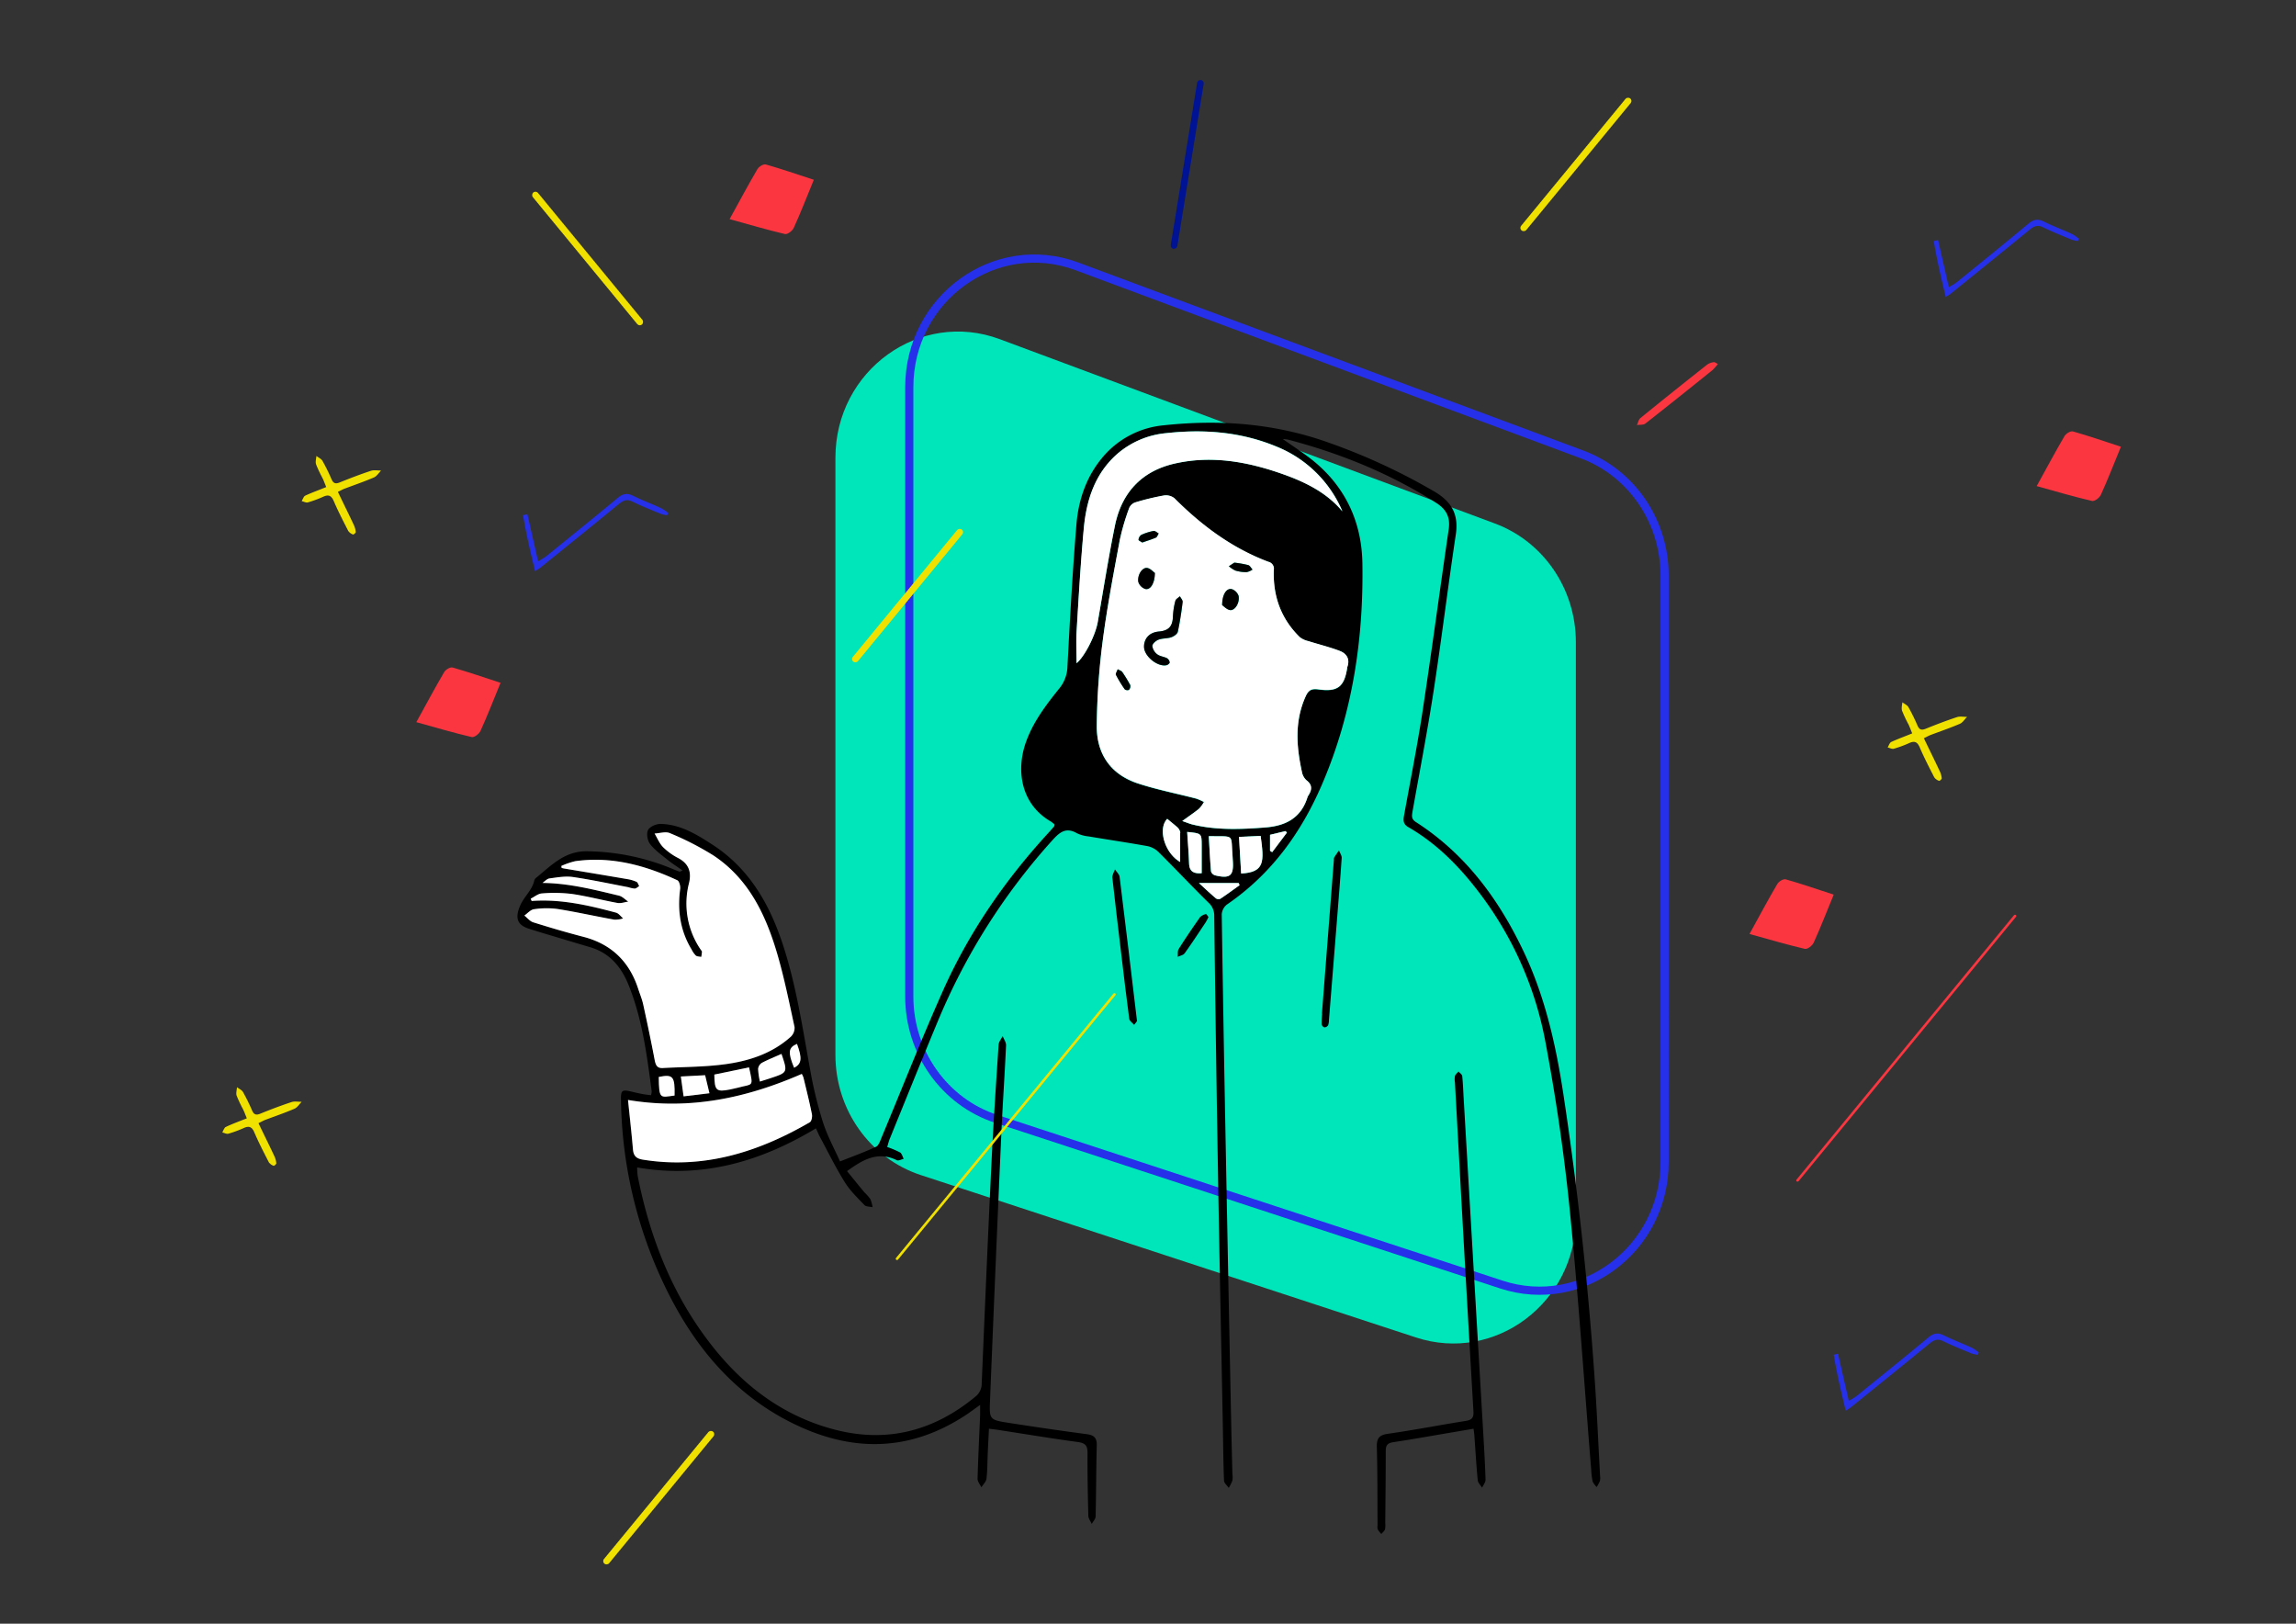 <svg xmlns="http://www.w3.org/2000/svg" viewBox="0 0 841.89 595.28"><rect x="0" y="0" width="841.89" height="595.28" fill="#333333" stroke="none"/><defs><style>.cls-1{fill:#fb3640;}.cls-2{fill:#00e6bb;}.cls-3{fill:none;stroke:#2630ea;stroke-miterlimit:10;stroke-width:3px;}.cls-4{fill:#f0e100;}.cls-5{fill:#2630ea;}.cls-6{fill:#fff;}.cls-7{fill:#001395;}</style></defs><g id="Layer_2" data-name="Layer 2"><path class="cls-1" d="M152.66,264.76c3.71-6.73,6.83-12.59,10.18-18.3.57-1,2.25-2,3.14-1.73,5.71,1.62,11.34,3.58,17.56,5.6-2.69,6.56-4.86,12.17-7.34,17.6-.51,1.14-2.32,2.51-3.25,2.29C166.39,268.68,159.89,266.76,152.66,264.76Z"/><path class="cls-1" d="M746.81,178.21c3.71-6.73,6.83-12.59,10.18-18.3.57-1,2.25-2,3.13-1.73,5.72,1.61,11.35,3.57,17.57,5.6-2.69,6.55-4.86,12.16-7.34,17.6-.52,1.14-2.32,2.5-3.25,2.28C760.53,182.13,754,180.21,746.81,178.21Z"/><path class="cls-1" d="M267.53,80.34c3.71-6.73,6.83-12.59,10.18-18.3.57-1,2.25-2,3.14-1.73,5.71,1.62,11.34,3.58,17.56,5.6-2.69,6.56-4.86,12.17-7.34,17.6-.51,1.14-2.32,2.51-3.25,2.29C281.26,84.26,274.76,82.34,267.53,80.34Z"/><path class="cls-1" d="M641.5,342.42c3.7-6.73,6.83-12.6,10.18-18.3.57-1,2.25-2,3.13-1.73,5.71,1.61,11.35,3.57,17.57,5.6-2.69,6.55-4.87,12.16-7.34,17.6-.52,1.13-2.32,2.5-3.25,2.28C655.22,346.33,648.73,344.41,641.5,342.42Z"/></g><g id="Layer_3" data-name="Layer 3"><path class="cls-2" d="M306.33,386.75V167.83c0-32.06,31-54.39,60.28-43.48l181.56,67.58c17.8,6.63,29.66,24,29.66,43.48V446.28c0,31.31-29.63,53.57-58.64,44.05L337.64,430.8C319,424.69,306.33,406.88,306.33,386.75Z"/><path class="cls-3" d="M333.41,365.31V142c0-32.7,31.58-55.48,61.49-44.35l185.21,68.95c18.16,6.76,30.26,24.49,30.26,44.34V426c0,31.94-30.22,54.64-59.82,44.94l-185.2-60.73C346.32,404,333.41,385.83,333.41,365.31Z"/><path d="M325.31,420.51a33.68,33.68,0,0,1,4.73,2c.67.42.9,1.54,1.32,2.34-.85.19-1.92.81-2.53.5-7-3.43-12.45-.19-18.24,4,2.23,2.74,4.28,5.28,6.36,7.78a18.48,18.48,0,0,1,2.18,2.46,12.73,12.73,0,0,1,.83,3c-1-.25-2.4-.17-3-.81-2.56-2.66-5.29-5.29-7.21-8.39-3.35-5.39-6.16-11.12-9.17-16.72-.47-.86-.82-1.79-1.39-3C279,425.81,257.63,432.16,233.63,428a25,25,0,0,0,.21,3.19c3.93,19.79,10.73,38.49,22.14,55.23,12.46,18.27,28.49,32.17,50.41,37.78,19.07,4.87,36.17.32,51.27-12.17a6.07,6.07,0,0,0,2.31-4.86c1.15-27.15,2.3-54.3,3.61-81.44.69-14.26,1.65-28.51,2.59-42.76.08-1.08,1-2.1,1.48-3.15.44,1.16,1.31,2.33,1.25,3.46-.52,11.27-1.31,22.54-1.8,33.82q-2.13,48-4.07,96.09c-.31,7.25-.28,7.34,6.94,8.47,9.47,1.47,19,2.87,28.46,4.12,2.7.35,3.8,1.32,3.73,4.15-.24,8.68-.21,17.37-.42,26,0,.94-.93,1.85-1.42,2.77-.44-1-1.23-2-1.25-2.95-.2-7.68-.35-15.37-.3-23.06,0-2.59-.69-3.6-3.4-4-9.8-1.32-19.55-2.95-29.33-4.46-1-.15-1.94-.25-3.42-.43-.15,3.17-.31,6.12-.44,9.06s-.1,6.21-.46,9.27c-.13,1.1-1.22,2.09-1.86,3.13-.5-1-1.44-2.1-1.41-3.13.21-7.79.61-15.57.94-23.36,0-1,0-2.1,0-3.71-2.15,1.52-3.79,2.77-5.51,3.89-21.88,14.27-44.14,13.26-66.4,1.2-18.42-10-31.5-25.26-41.16-43.58a162.59,162.59,0,0,1-18.61-72.46c-.12-4.68.09-4.82,4.68-3.71,1.07.26,2.14.49,3.22.69s2,.28,3.1.43a5.2,5.2,0,0,0,.25-1.46c-1.74-13.17-3.42-26.35-8.42-38.81-2.7-6.74-6.91-11.86-14.16-14-6-1.77-12-3.59-18.08-5.4-1.33-.4-2.66-.84-4-1.25-4.13-1.25-5.78-3.42-3.6-8.51,1.44-3.37,4.4-5.67,5.19-9.22a1.89,1.89,0,0,1,.63-1c5.55-4.5,10.44-9.86,18.64-9.78a84.08,84.08,0,0,1,31.76,6.6c.74.31,1.48.6,2.23.86.14.05.34-.11,1.16-.4-2.05-1.44-3.86-2.58-5.51-3.92-2.24-1.81-4.68-3.53-6.4-5.76-1-1.26-1.44-3.88-.77-5.17s3.07-2.28,4.68-2.24c7.18.19,13.11,3.83,18.92,7.6,13.44,8.71,20.87,21.65,25.76,36.44,5,15.15,7.29,30.87,10.15,46.49a149.4,149.4,0,0,0,4.63,18.88c1.63,5.06,4.24,9.81,6.25,14.33,4.84-1.92,9.11-3.45,13.19-5.38,1-.48,1.55-2.22,2.07-3.48,7.47-17.87,14.55-35.92,22.43-53.61,9.54-21.42,22.73-40.56,38.58-57.84.74-.81,1.47-1.63,2.19-2.47.12-.13.12-.37.23-.7a9.83,9.83,0,0,0-1.29-1.08c-11.36-6.52-12.78-19.1-9.27-29.06,2.64-7.48,7.37-13.7,12.26-19.77a13.2,13.2,0,0,0,3-8.12c.92-17.35,1.86-34.72,3.29-52,.76-9.18,3.7-17.81,9.9-25a33.15,33.15,0,0,1,22.14-11.37c20.82-2.24,41.26-.64,61.11,6.59a224.27,224.27,0,0,1,38.24,17.78c6.32,3.75,8.82,8.44,7.71,15.75-2.87,19.05-5.19,38.18-8.12,57.23-2.27,14.8-5.12,29.51-7.74,44.26-.26,1.52-.49,2.74,1.21,3.83,18.36,11.77,30.65,28.61,39.77,48,7.75,16.54,11.67,34.13,14.38,52.09q7.68,50.83,11.29,102.12c.91,12.55,1.44,25.12,2.13,37.69a4.6,4.6,0,0,1-.1,1.78,14.13,14.13,0,0,1-1.16,2.12A7.45,7.45,0,0,1,584,543.2a27.48,27.48,0,0,1-.55-4.45c-2.59-32-4.72-64-7.93-95.85-2.06-20.44-5.07-40.85-8.87-61a129.37,129.37,0,0,0-25.3-56c-7-9-15-16.92-24.91-22.63-1.94-1.11-1.94-2.45-1.62-4.24,2.29-12.68,4.82-25.32,6.76-38,3.39-22.3,6.36-44.67,9.63-67,.65-4.45-.92-7.33-4.64-9.7-16.85-10.72-35.08-18.13-54.33-23.17a12.29,12.29,0,0,0-1.88-.21c4.23,3,8.67,5.76,12.54,9.12,11,9.58,16.42,22,16.66,36.48.44,27.86-3.66,55-14.69,80.75-7.64,17.86-18.69,33.18-35,44.33a5,5,0,0,0-1.88,3.57q.65,43.89,1.51,87.79.92,48.38,1.91,96.76c.13,6.89.32,13.78.48,20.67a8,8,0,0,1,0,2.39,16.26,16.26,0,0,1-1.34,2.67c-.6-.89-1.7-1.75-1.73-2.66-.27-6.89-.31-13.78-.45-20.68-.59-31-1.25-61.92-1.78-92.88q-.8-46.74-1.36-93.49a6.32,6.32,0,0,0-2.15-4.89c-6.19-6.09-12.14-12.42-18.3-18.54a8.18,8.18,0,0,0-4-2.13c-7.17-1.3-14.39-2.35-21.58-3.56a12.92,12.92,0,0,1-4.32-1.17c-3.86-2.23-6.16-.55-8.81,2.37a231.18,231.18,0,0,0-42.28,66.77c-5.87,14.11-11.59,28.28-17.35,42.43C326,418,325.71,419.19,325.31,420.51ZM433.52,301c1.67.59,2.65,1,3.68,1.29,8.86,2.17,17.81,1.8,26.81,1.1,7.58-.59,13.14-3.57,15.47-11.21a1.11,1.11,0,0,1,.13-.27c1.36-2.1,1.88-4-.59-5.86a5.6,5.6,0,0,1-1.67-3.12c-2-9.3-2.69-18.52,1.4-27.58,1.08-2.38,2.23-2.88,4.7-2.55,7.11,1,9.49-1,10.55-8a1,1,0,0,1,.05-.3c1-2.85-.32-4.85-2.75-5.79-3.78-1.45-7.75-2.4-11.62-3.63a7.74,7.74,0,0,1-3.08-1.43c-6.9-6.74-9.88-15.08-9.53-24.63a2.6,2.6,0,0,0-2-3c-13.34-5-24.47-13.29-34.45-23.31a5,5,0,0,0-3.85-1,92,92,0,0,0-10.46,2.52,3.77,3.77,0,0,0-2.24,2,85.42,85.42,0,0,0-3.46,11.72c-2.29,12.37-4.68,24.74-6.29,37.2a259.29,259.29,0,0,0-2.16,31c-.09,10.28,5.1,17.84,15.07,21.12,7,2.3,14.25,3.7,21.38,5.56a18.29,18.29,0,0,1,2.84,1.25,12.21,12.21,0,0,1-1.79,2.47C437.91,297.9,436,299.17,433.52,301ZM205.83,317.47l.18.76c.34.08.68.17,1,.23,7.66,1.28,15.34,2.55,23,3.86a13.6,13.6,0,0,1,3.44,1c.47.21.66,1,1,1.59-.56.31-1.1.86-1.66.89a10.34,10.34,0,0,1-2.33-.5c-6.76-1.29-13.5-2.76-20.31-3.74-2.78-.4-5.74.14-8.59.52-.92.12-1.73,1.08-2.59,1.65,9.86.12,19,2.49,28.08,4.67,1.23.3,2.26,1.43,3.38,2.18-1.3.18-2.67.72-3.9.5-5.59-1-11.12-2.49-16.74-3.31a54,54,0,0,0-11-.19c-1.41.08-2.75,1.25-4.12,1.93l.35.84c10.64-.78,20.83,1.57,30.95,4.28,1,.27,1.73,1.39,2.59,2.12a10.18,10.18,0,0,1-3.17.46c-7-1.26-13.89-2.81-20.89-3.93a30.75,30.75,0,0,0-8.62.09c-1.26.17-2.36,1.51-3.54,2.32,1.08.85,2,2.1,3.27,2.49,6.09,1.91,12.23,3.71,18.41,5.32,10.25,2.67,16.83,9.1,20.07,19.08.62,1.9,1.4,3.76,1.83,5.7,1.49,6.82,2.94,13.65,4.23,20.51.35,1.84.86,2.93,3,2.8,7.66-.46,15.4-.37,23-1.42,8.75-1.21,17.15-4,23.93-10.1a4.47,4.47,0,0,0,1.33-3.51c-2-9-3.76-18-6.33-26.78-4.2-14.32-10.49-27.58-23.47-36.16a107.64,107.64,0,0,0-15.89-8.14c-1.55-.69-3.74,0-5.63.14,1,1.67,1.78,3.6,3.12,5a22.57,22.57,0,0,0,5.55,4c3.94,2.08,4.9,5.18,3.94,9.26A29.9,29.9,0,0,0,257,348.2c.16.25.46.51.45.76a15.51,15.51,0,0,1-.27,1.9c-.69-.16-1.54-.11-2-.52a8.31,8.31,0,0,1-1.53-2.2c-4.15-6.88-5.24-14.32-4.19-22.21.14-1-.34-2.85-1.05-3.18-11.85-5.55-24.18-8.87-37.41-7A27.36,27.36,0,0,0,205.83,317.47Zm286.4-130a44.14,44.14,0,0,0-24.45-23.89c-12.82-5.26-26.32-6.32-40-4.81a31.84,31.84,0,0,0-18.41,7.92c-8,7.23-11,16.78-11.93,27-1.16,12.62-1.88,25.28-2.65,37.93-.24,3.82,0,7.66,0,11.5,3-2.47,6.91-10.21,7.76-15.08,2.06-11.8,3.92-23.64,6.31-35.37,2.46-12,9.76-20,21.91-22.74,13.83-3.15,27.25-.59,40.26,4.09C479,176.91,486.58,180.73,492.23,187.47Zm-262,215.8c.65,6.31,1.32,12.21,1.82,18.13.21,2.4,1.26,3.37,3.65,3.75,22.23,3.57,42.24-2.74,61.19-13.71.64-.37,1-2,.78-2.93-.9-4.49-2-8.94-3.09-13.4a6.91,6.91,0,0,0-.63-1.39C273.78,402.51,253.11,407.05,230.28,403.27Zm213-96.72c.26,4.46.46,8.7.81,12.92a2.28,2.28,0,0,0,1.46,1.44c5.54,1.33,6.92.17,6.54-5.33-.05-.69-.07-1.39-.12-2.08C451.31,305.54,452.82,306.74,443.24,306.55Zm11.86,13.7c8.73-.49,8.44-4.39,7.15-13.8l-7.93.37C454.6,311.61,454.85,315.85,455.1,320.25ZM274.65,391.31,261.93,394c.07,5.94.7,6.49,5.82,5.45,1-.2,1.94-.4,2.9-.66C276.11,397.23,276.34,398.8,274.65,391.31ZM435.31,305c.25,4,.58,7.77.7,11.53.1,3.34,2.12,3.78,4.62,3.6,0-3.51,0-6.87,0-10.24C440.62,305.53,440.61,305.53,435.31,305ZM428,300.2c-3.54,3.66-.88,12.6,4.75,15.82V305.51a1.44,1.44,0,0,0,0-.59,4.51,4.51,0,0,0-.82-1.44C430.69,302.4,429.42,301.41,428,300.2ZM286.55,386.38c-2.56,1.14-4.95,2.09-7.21,3.29a3,3,0,0,0-1.35,2.19,25.72,25.72,0,0,0,.67,4.66c1.5-.48,2.71-.85,3.9-1.25C288.86,393.18,288.86,393.17,286.55,386.38ZM260.14,400.8l-1.57-6.61-8.9.47c.34,2.54.64,4.75,1,7.28Zm179.49-77.06c2.31,2.11,4.22,3.92,6.22,5.63a1.67,1.67,0,0,0,1.58.18c2.41-1.61,4.74-3.34,7.09-5l-.32-.78Zm-192.28,77.9c.15-7.05-.58-7.88-5.8-6.81C241.67,403.13,242,402.34,247.35,401.64Zm218.34-89.73.79.51,5.41-7.19-.53-.54-5.67,1.36Zm-174.5,79.56c2.78-1.46,3-3.48,1.05-8.76C289.07,384,288.83,385.81,291.19,391.47Z"/><path d="M540.31,523.8l-8.1,1.37c-7.09,1.2-14.17,2.48-21.28,3.55-2.12.31-2.81,1.09-2.81,3.24,0,8.79-.1,17.57-.18,26.36a8.15,8.15,0,0,1-.1,2.38c-.22.64-.88,1.12-1.34,1.68a9.82,9.82,0,0,1-1.31-1.67,3.45,3.45,0,0,1-.07-1.48c-.07-9.59,0-19.18-.27-28.76-.07-3.07.79-4.35,4-4.81,9.59-1.37,19.1-3.22,28.67-4.74,2.29-.36,2.9-1.3,2.76-3.56q-2.47-42-4.79-84-1-18.24-2-36.49a7.06,7.06,0,0,1,0-2.38c.19-.62.85-1.11,1.31-1.66.47.55,1.3,1.06,1.36,1.65.3,2.88.39,5.78.56,8.67q3.5,59.81,7,119.62c.38,6.57.79,13.15,1,19.73,0,.95-.83,1.94-1.27,2.91-.56-.91-1.51-1.78-1.6-2.73-.51-5.27-.81-10.55-1.2-15.83C540.63,525.94,540.48,525.08,540.31,523.8Z"/><path d="M484.72,371.65q2.19-28.2,4.39-56.4a2.08,2.08,0,0,1,.1-.88c.55-.89,1.17-1.74,1.76-2.61.34.91,1,1.84,1,2.73-.54,8.06-1.2,16.12-1.84,24.17q-1.41,17.61-2.83,35.21a5.9,5.9,0,0,1-.31,2,1.7,1.7,0,0,1-1.38.78,1.59,1.59,0,0,1-1-1.15,36,36,0,0,1,.18-3.88Z"/><path class="cls-4" d="M705.44,270.64c2,4.19,4,8.19,5.88,12.22a7.36,7.36,0,0,1,.67,2.52c0,.28-.79,1-1,.88a3.6,3.6,0,0,1-1.74-1.28c-1.87-3.64-3.75-7.27-5.34-11-.89-2.1-2-2.41-3.89-1.54a41.27,41.27,0,0,1-5.6,2.06c-.66.18-1.5-.3-2.26-.47.42-.68.69-1.68,1.29-2,2.42-1.13,4.93-2,7.71-3.16-.48-1.19-.85-2.19-1.29-3.15a50.93,50.93,0,0,1-2.42-5.13c-.32-.92,0-2.07.11-3.12.76.6,1.8,1,2.25,1.83a70.46,70.46,0,0,1,3.29,6.7c.66,1.5,1.46,1.81,3,1.18,3.79-1.53,7.61-3,11.49-4.27,1.11-.37,2.45-.08,3.69-.1-.87.87-1.59,2.1-2.64,2.55-3.56,1.53-7.25,2.78-10.89,4.16C707.09,269.79,706.41,270.18,705.44,270.64Z"/><path class="cls-4" d="M94.78,411.78c2,4.18,4,8.18,5.88,12.21a7.64,7.64,0,0,1,.66,2.52c0,.29-.79,1-1,.88a3.54,3.54,0,0,1-1.74-1.28c-1.86-3.63-3.75-7.27-5.34-11-.89-2.09-2-2.4-3.88-1.54a41.9,41.9,0,0,1-5.61,2.06c-.65.18-1.5-.29-2.25-.47.42-.67.68-1.68,1.29-2,2.41-1.14,4.93-2.05,7.71-3.16-.49-1.2-.85-2.2-1.3-3.16a54.19,54.19,0,0,1-2.42-5.12c-.31-.93.05-2.08.11-3.13.77.6,1.8,1,2.25,1.83a69.26,69.26,0,0,1,3.29,6.7c.66,1.5,1.46,1.81,3,1.18,3.79-1.53,7.61-3,11.49-4.26,1.12-.38,2.46-.09,3.69-.1-.87.87-1.58,2.09-2.63,2.54-3.57,1.54-7.26,2.78-10.89,4.16C96.42,410.93,95.75,411.31,94.78,411.78Z"/><path class="cls-4" d="M123.9,180.33c2,4.19,4,8.19,5.88,12.22a7.59,7.59,0,0,1,.67,2.52c0,.28-.79,1-1,.88a3.56,3.56,0,0,1-1.74-1.28c-1.87-3.64-3.75-7.27-5.34-11-.89-2.1-2-2.41-3.89-1.54a41.27,41.27,0,0,1-5.6,2.06c-.66.18-1.5-.3-2.26-.47.42-.68.69-1.68,1.29-2,2.41-1.13,4.93-2,7.71-3.16-.49-1.19-.85-2.19-1.29-3.15a48.83,48.83,0,0,1-2.42-5.13c-.32-.92,0-2.07.11-3.12.76.6,1.79,1.05,2.24,1.83a68.22,68.22,0,0,1,3.3,6.7c.66,1.5,1.46,1.81,3,1.18,3.78-1.53,7.61-3,11.48-4.27,1.12-.37,2.46-.08,3.7-.1-.87.88-1.59,2.1-2.64,2.55-3.57,1.53-7.25,2.78-10.89,4.16C125.54,179.48,124.87,179.87,123.9,180.33Z"/><path class="cls-5" d="M196.2,209.42c-1.72-7.09-3.29-13.77-4.41-20.53l1.58-.38c1.28,5.59,2.55,11.17,3.94,17.26a25.22,25.22,0,0,0,2.75-1.66c8.84-7.16,17.71-14.29,26.46-21.57,1.88-1.56,3.42-1.88,5.62-.78,3.39,1.69,7,3,10.4,4.6a15.88,15.88,0,0,1,2.44,1.69l-.38.86a12.67,12.67,0,0,1-2.29-.52c-3.5-1.45-7-2.83-10.43-4.51-2.12-1.06-3.48-.32-5.08,1-9.42,7.72-18.89,15.37-28.36,23C197.92,208.32,197.34,208.65,196.2,209.42Z"/><path class="cls-5" d="M676.79,517.22c-1.72-7.1-3.29-13.77-4.41-20.54l1.58-.38c1.28,5.59,2.55,11.17,3.94,17.26a25.22,25.22,0,0,0,2.75-1.66c8.84-7.16,17.71-14.29,26.46-21.57,1.88-1.56,3.42-1.87,5.62-.78,3.39,1.69,6.95,3,10.4,4.6a15.28,15.28,0,0,1,2.44,1.7l-.38.85a13.56,13.56,0,0,1-2.29-.51c-3.5-1.46-7-2.84-10.43-4.52-2.12-1.05-3.48-.32-5.08,1C698,500.37,688.5,508,679,515.69,678.51,516.11,677.93,516.44,676.79,517.22Z"/><path class="cls-5" d="M713.47,108.92c-1.72-7.09-3.29-13.77-4.41-20.53l1.58-.38c1.28,5.58,2.55,11.17,3.94,17.26a25.22,25.22,0,0,0,2.75-1.66C726.18,96.45,735,89.32,743.79,82c1.88-1.57,3.42-1.88,5.62-.78,3.39,1.69,7,3,10.4,4.6a15.88,15.88,0,0,1,2.44,1.69l-.37.86a13.15,13.15,0,0,1-2.29-.52c-3.5-1.45-7-2.84-10.44-4.52-2.12-1.05-3.48-.32-5.07,1-9.42,7.72-18.9,15.37-28.36,23C715.2,107.82,714.61,108.15,713.47,108.92Z"/><path d="M416.93,374.35c-.2.27-.64.81-1.07,1.36-.62-.73-1.69-1.39-1.8-2.19-1.05-7.82-1.95-15.66-2.89-23.49-1.12-9.43-2.27-18.84-3.3-28.28-.1-.94.61-2,.95-3,.59.89,1.59,1.73,1.71,2.68,2.15,17.25,4.19,34.51,6.25,51.77C416.81,373.43,416.84,373.63,416.93,374.35Z"/><path class="cls-1" d="M629.92,133.44a21.72,21.72,0,0,1-2,2.26c-8.17,6.56-16.33,13.12-24.58,19.57-.73.58-2.07.4-3.12.57.42-.87.61-2,1.29-2.57q12.19-9.92,24.53-19.64a5.2,5.2,0,0,1,2.38-.85C628.79,132.71,629.27,133.15,629.92,133.44Z"/><path d="M443.12,336.18a19.17,19.17,0,0,1-1,1.93c-2.55,3.82-5.06,7.67-7.74,11.39-.49.69-1.68.87-2.54,1.29.1-1-.11-2.12.36-2.86,2.5-4,5.13-7.84,7.83-11.68a4.32,4.32,0,0,1,2.15-1.13C442.36,335.07,442.77,335.77,443.12,336.18Z"/><path class="cls-6" d="M433.52,301c2.49-1.81,4.39-3.08,6.15-4.53a12.21,12.21,0,0,0,1.79-2.47,18.29,18.29,0,0,0-2.84-1.25c-7.13-1.86-14.41-3.26-21.38-5.56-10-3.28-15.16-10.84-15.07-21.12a259.29,259.29,0,0,1,2.16-31c1.61-12.46,4-24.83,6.29-37.2a85.42,85.42,0,0,1,3.46-11.72,3.77,3.77,0,0,1,2.24-2,92,92,0,0,1,10.46-2.52,5,5,0,0,1,3.85,1c10,10,21.11,18.29,34.45,23.31a2.6,2.6,0,0,1,2,3c-.35,9.55,2.63,17.89,9.53,24.63a7.74,7.74,0,0,0,3.08,1.43c3.87,1.23,7.84,2.18,11.62,3.63,2.43.94,3.77,2.94,2.75,5.79a1,1,0,0,0-.05.3c-1.06,7-3.44,9-10.55,8-2.47-.33-3.62.17-4.7,2.55-4.09,9.06-3.42,18.28-1.4,27.58A5.6,5.6,0,0,0,479,286c2.47,1.86,2,3.76.59,5.86a1.11,1.11,0,0,0-.13.27c-2.33,7.64-7.89,10.62-15.47,11.21-9,.7-17.95,1.07-26.81-1.1C436.17,302,435.19,301.57,433.52,301Zm-14-63.83c0,3.39,4.92,7.43,8.23,6.73.47-.1,1.21-.72,1.18-1a2.16,2.16,0,0,0-1-1.56c-1.14-.58-2.6-.67-3.56-1.42a4.58,4.58,0,0,1-1.81-3.05c0-.81,1.3-1.95,2.26-2.32,1.45-.56,3.17-.39,4.66-.88.94-.32,2.23-1.16,2.41-2,.8-3.59,1.33-7.26,1.78-10.92.08-.65-.66-1.41-1-2.12-.58.55-1.49,1-1.66,1.65a26.13,26.13,0,0,0-.89,5.61c-.11,3.43-1.21,5.31-5.11,5.66C421.27,231.83,419.45,234.25,419.48,237.15Zm4-27.09c-.61-.43-1.59-1.58-2.76-1.83-1.78-.37-3.74,2.43-3.35,5.07a4.07,4.07,0,0,0,2.51,2.61C421.78,216.42,423.41,214,423.48,210.06Zm24.65,11.79c.62.43,1.62,1.55,2.79,1.79,1.77.36,3.68-2.45,3.26-5.11a4,4,0,0,0-2.51-2.55C449.74,215.52,448.15,217.94,448.13,221.85Zm4.46-15.58-2,1.31a9.84,9.84,0,0,0,2.37,1.59,14.35,14.35,0,0,0,4.12.59,6.36,6.36,0,0,0,2.18-.94c-.51-.57-.93-1.46-1.56-1.65A38.27,38.27,0,0,0,452.59,206.27Zm-42.76,39.07c-.29.82-.88,1.62-.68,2a46.86,46.86,0,0,0,3.24,5.34,1.59,1.59,0,0,0,1.56.22,2,2,0,0,0,.48-1.74,48.83,48.83,0,0,0-2.95-4.84C411.24,246,410.69,245.84,409.83,245.34Zm9-46.45c1.87-.66,3.49-1.14,5-1.84.48-.22.7-1,1-1.52-.63-.33-1.33-1-1.88-.91a19.38,19.38,0,0,0-4.52,1.45,2.47,2.47,0,0,0-1,1.78C417.45,198.17,418.39,198.57,418.83,198.89Z"/><path class="cls-6" d="M205.83,317.47a27.36,27.36,0,0,1,5.11-1.76c13.23-1.83,25.56,1.49,37.41,7,.71.33,1.19,2.15,1.05,3.18-1.05,7.89,0,15.33,4.19,22.21a8.31,8.31,0,0,0,1.53,2.2c.48.41,1.33.36,2,.52a15.51,15.51,0,0,0,.27-1.9c0-.25-.29-.51-.45-.76a29.9,29.9,0,0,1-4.32-24.32c1-4.08,0-7.18-3.94-9.26a22.57,22.57,0,0,1-5.55-4c-1.34-1.36-2.1-3.29-3.12-5,1.89-.09,4.08-.83,5.63-.14a107.64,107.64,0,0,1,15.89,8.14c13,8.58,19.27,21.84,23.47,36.16,2.57,8.79,4.38,17.82,6.33,26.78a4.47,4.47,0,0,1-1.33,3.51c-6.78,6.13-15.18,8.89-23.93,10.1-7.58,1.05-15.32,1-23,1.42-2.1.13-2.61-1-3-2.8-1.29-6.86-2.74-13.69-4.23-20.51-.43-1.94-1.21-3.8-1.83-5.7-3.24-10-9.82-16.41-20.07-19.08-6.18-1.61-12.32-3.41-18.41-5.32-1.23-.39-2.19-1.64-3.27-2.49,1.18-.81,2.28-2.15,3.54-2.32a30.75,30.75,0,0,1,8.62-.09c7,1.12,13.92,2.67,20.89,3.93a10.18,10.18,0,0,0,3.17-.46c-.86-.73-1.61-1.85-2.59-2.12-10.12-2.71-20.31-5.06-30.95-4.28l-.35-.84c1.37-.68,2.71-1.85,4.12-1.93a54,54,0,0,1,11,.19c5.62.82,11.15,2.29,16.74,3.31,1.23.22,2.6-.32,3.9-.5-1.12-.75-2.15-1.88-3.38-2.18-9.12-2.18-18.22-4.55-28.08-4.67.86-.57,1.67-1.53,2.59-1.65,2.85-.38,5.81-.92,8.59-.52,6.81,1,13.55,2.45,20.31,3.74a10.34,10.34,0,0,0,2.33.5c.56,0,1.1-.58,1.66-.89-.32-.55-.51-1.38-1-1.59a13.6,13.6,0,0,0-3.44-1c-7.66-1.31-15.34-2.58-23-3.86-.35-.06-.69-.15-1-.23Z"/><path class="cls-6" d="M492.23,187.47c-5.65-6.74-13.27-10.56-21.25-13.42-13-4.68-26.43-7.24-40.26-4.09-12.15,2.77-19.45,10.69-21.91,22.74-2.39,11.73-4.25,23.57-6.31,35.37-.85,4.87-4.78,12.61-7.76,15.08,0-3.84-.2-7.68,0-11.5.77-12.65,1.49-25.31,2.65-37.93.95-10.25,4-19.8,11.93-27a31.84,31.84,0,0,1,18.41-7.92c13.69-1.51,27.19-.45,40,4.81A44.14,44.14,0,0,1,492.23,187.47Z"/><path class="cls-6" d="M230.28,403.27c22.83,3.78,43.5-.76,63.72-9.55a6.91,6.91,0,0,1,.63,1.39c1.08,4.46,2.19,8.91,3.09,13.4.19.92-.14,2.56-.78,2.93-18.95,11-39,17.28-61.19,13.71-2.39-.38-3.44-1.35-3.65-3.75C231.6,415.48,230.93,409.58,230.28,403.27Z"/><path class="cls-6" d="M443.24,306.55c9.58.19,8.07-1,8.69,6.95.05.69.07,1.39.12,2.08.38,5.5-1,6.66-6.54,5.33a2.28,2.28,0,0,1-1.46-1.44C443.7,315.25,443.5,311,443.24,306.55Z"/><path class="cls-6" d="M455.1,320.25c-.25-4.4-.5-8.64-.78-13.43l7.93-.37C463.54,315.86,463.83,319.76,455.1,320.25Z"/><path class="cls-6" d="M274.65,391.31c1.69,7.49,1.46,5.92-4,7.43-1,.26-1.93.46-2.9.66-5.12,1-5.75.49-5.82-5.45Z"/><path class="cls-6" d="M435.31,305c5.3.52,5.31.52,5.32,4.89,0,3.37,0,6.73,0,10.24-2.5.18-4.52-.26-4.62-3.6C435.89,312.78,435.56,309,435.31,305Z"/><path class="cls-6" d="M428,300.2c1.46,1.21,2.73,2.2,3.91,3.28a4.51,4.51,0,0,1,.82,1.44,1.44,1.44,0,0,1,0,.59V316C427.08,312.8,424.42,303.86,428,300.2Z"/><path class="cls-6" d="M286.55,386.38c2.31,6.79,2.31,6.8-4,8.89-1.19.4-2.4.77-3.9,1.25a25.72,25.72,0,0,1-.67-4.66,3,3,0,0,1,1.35-2.19C281.6,388.47,284,387.52,286.55,386.38Z"/><path class="cls-6" d="M260.14,400.8l-9.49,1.14c-.34-2.53-.64-4.74-1-7.28l8.9-.47Z"/><path class="cls-6" d="M439.63,323.74H454.2l.32.78c-2.35,1.69-4.68,3.42-7.09,5a1.67,1.67,0,0,1-1.58-.18C443.85,327.66,441.94,325.85,439.63,323.74Z"/><path class="cls-6" d="M247.35,401.64c-5.34.7-5.68,1.49-5.8-6.81C246.77,393.76,247.5,394.59,247.35,401.64Z"/><path class="cls-6" d="M465.69,311.91v-5.86l5.67-1.36.53.54-5.41,7.19Z"/><path class="cls-6" d="M291.19,391.47c-2.36-5.66-2.12-7.43,1.05-8.76C294.18,388,294,390,291.19,391.47Z"/><path d="M419.48,237.15c0-2.9,1.79-5.32,5.5-5.64,3.9-.35,5-2.23,5.11-5.66a26.13,26.13,0,0,1,.89-5.61c.17-.65,1.08-1.1,1.66-1.65.36.71,1.1,1.47,1,2.12-.45,3.66-1,7.33-1.78,10.92-.18.82-1.47,1.66-2.41,2-1.49.49-3.21.32-4.66.88-1,.37-2.25,1.51-2.26,2.32a4.58,4.58,0,0,0,1.81,3.05c1,.75,2.42.84,3.56,1.42a2.16,2.16,0,0,1,1,1.56c0,.32-.71.94-1.18,1C424.4,244.58,419.51,240.54,419.48,237.15Z"/><path d="M423.48,210.06c-.07,3.92-1.7,6.36-3.6,5.85a4.07,4.07,0,0,1-2.51-2.61c-.39-2.64,1.57-5.44,3.35-5.07C421.89,208.48,422.87,209.63,423.48,210.06Z"/><path d="M448.13,221.85c0-3.91,1.61-6.33,3.54-5.87a4,4,0,0,1,2.51,2.55c.42,2.66-1.49,5.47-3.26,5.11C449.75,223.4,448.75,222.28,448.13,221.85Z"/><path d="M452.59,206.27a38.27,38.27,0,0,1,5.11.9c.63.19,1.05,1.08,1.56,1.65a6.36,6.36,0,0,1-2.18.94,14.35,14.35,0,0,1-4.12-.59,9.84,9.84,0,0,1-2.37-1.59Z"/><path d="M409.83,245.34c.86.5,1.41.64,1.65,1a48.83,48.83,0,0,1,2.95,4.84,2,2,0,0,1-.48,1.74,1.59,1.59,0,0,1-1.56-.22,46.86,46.86,0,0,1-3.24-5.34C409,247,409.54,246.16,409.83,245.34Z"/><path d="M418.83,198.89c-.44-.32-1.38-.72-1.36-1a2.47,2.47,0,0,1,1-1.78,19.38,19.38,0,0,1,4.52-1.45c.55-.1,1.25.58,1.88.91-.35.52-.57,1.3-1,1.52C422.32,197.75,420.7,198.23,418.83,198.89Z"/><rect class="cls-4" x="184.13" y="93.55" width="62.7" height="2.44" rx="1.22" transform="translate(151.77 -131.85) rotate(50.56)"/><rect class="cls-4" x="546.48" y="59.06" width="62.7" height="2.44" rx="1.22" transform="translate(991.48 -347.67) rotate(129.44)"/><rect class="cls-4" x="210.2" y="547.82" width="62.7" height="2.44" rx="1.22" transform="translate(819.01 711.31) rotate(129.44)"/><rect class="cls-1" x="635.75" y="383.77" width="126.45" height="0.94" rx="0.47" transform="translate(1439.77 88.57) rotate(129.44)"/><rect class="cls-7" x="403.96" y="59.06" width="62.7" height="2.44" rx="1.22" transform="translate(564.65 -359.73) rotate(99.23)"/><rect class="cls-4" x="305.55" y="412.53" width="126.45" height="0.94" rx="0.47" transform="translate(922.01 390.59) rotate(129.44)"/><rect class="cls-4" x="301.43" y="217.11" width="62.7" height="2.44" rx="1.22" transform="translate(712.8 100.05) rotate(129.44)"/></g></svg>